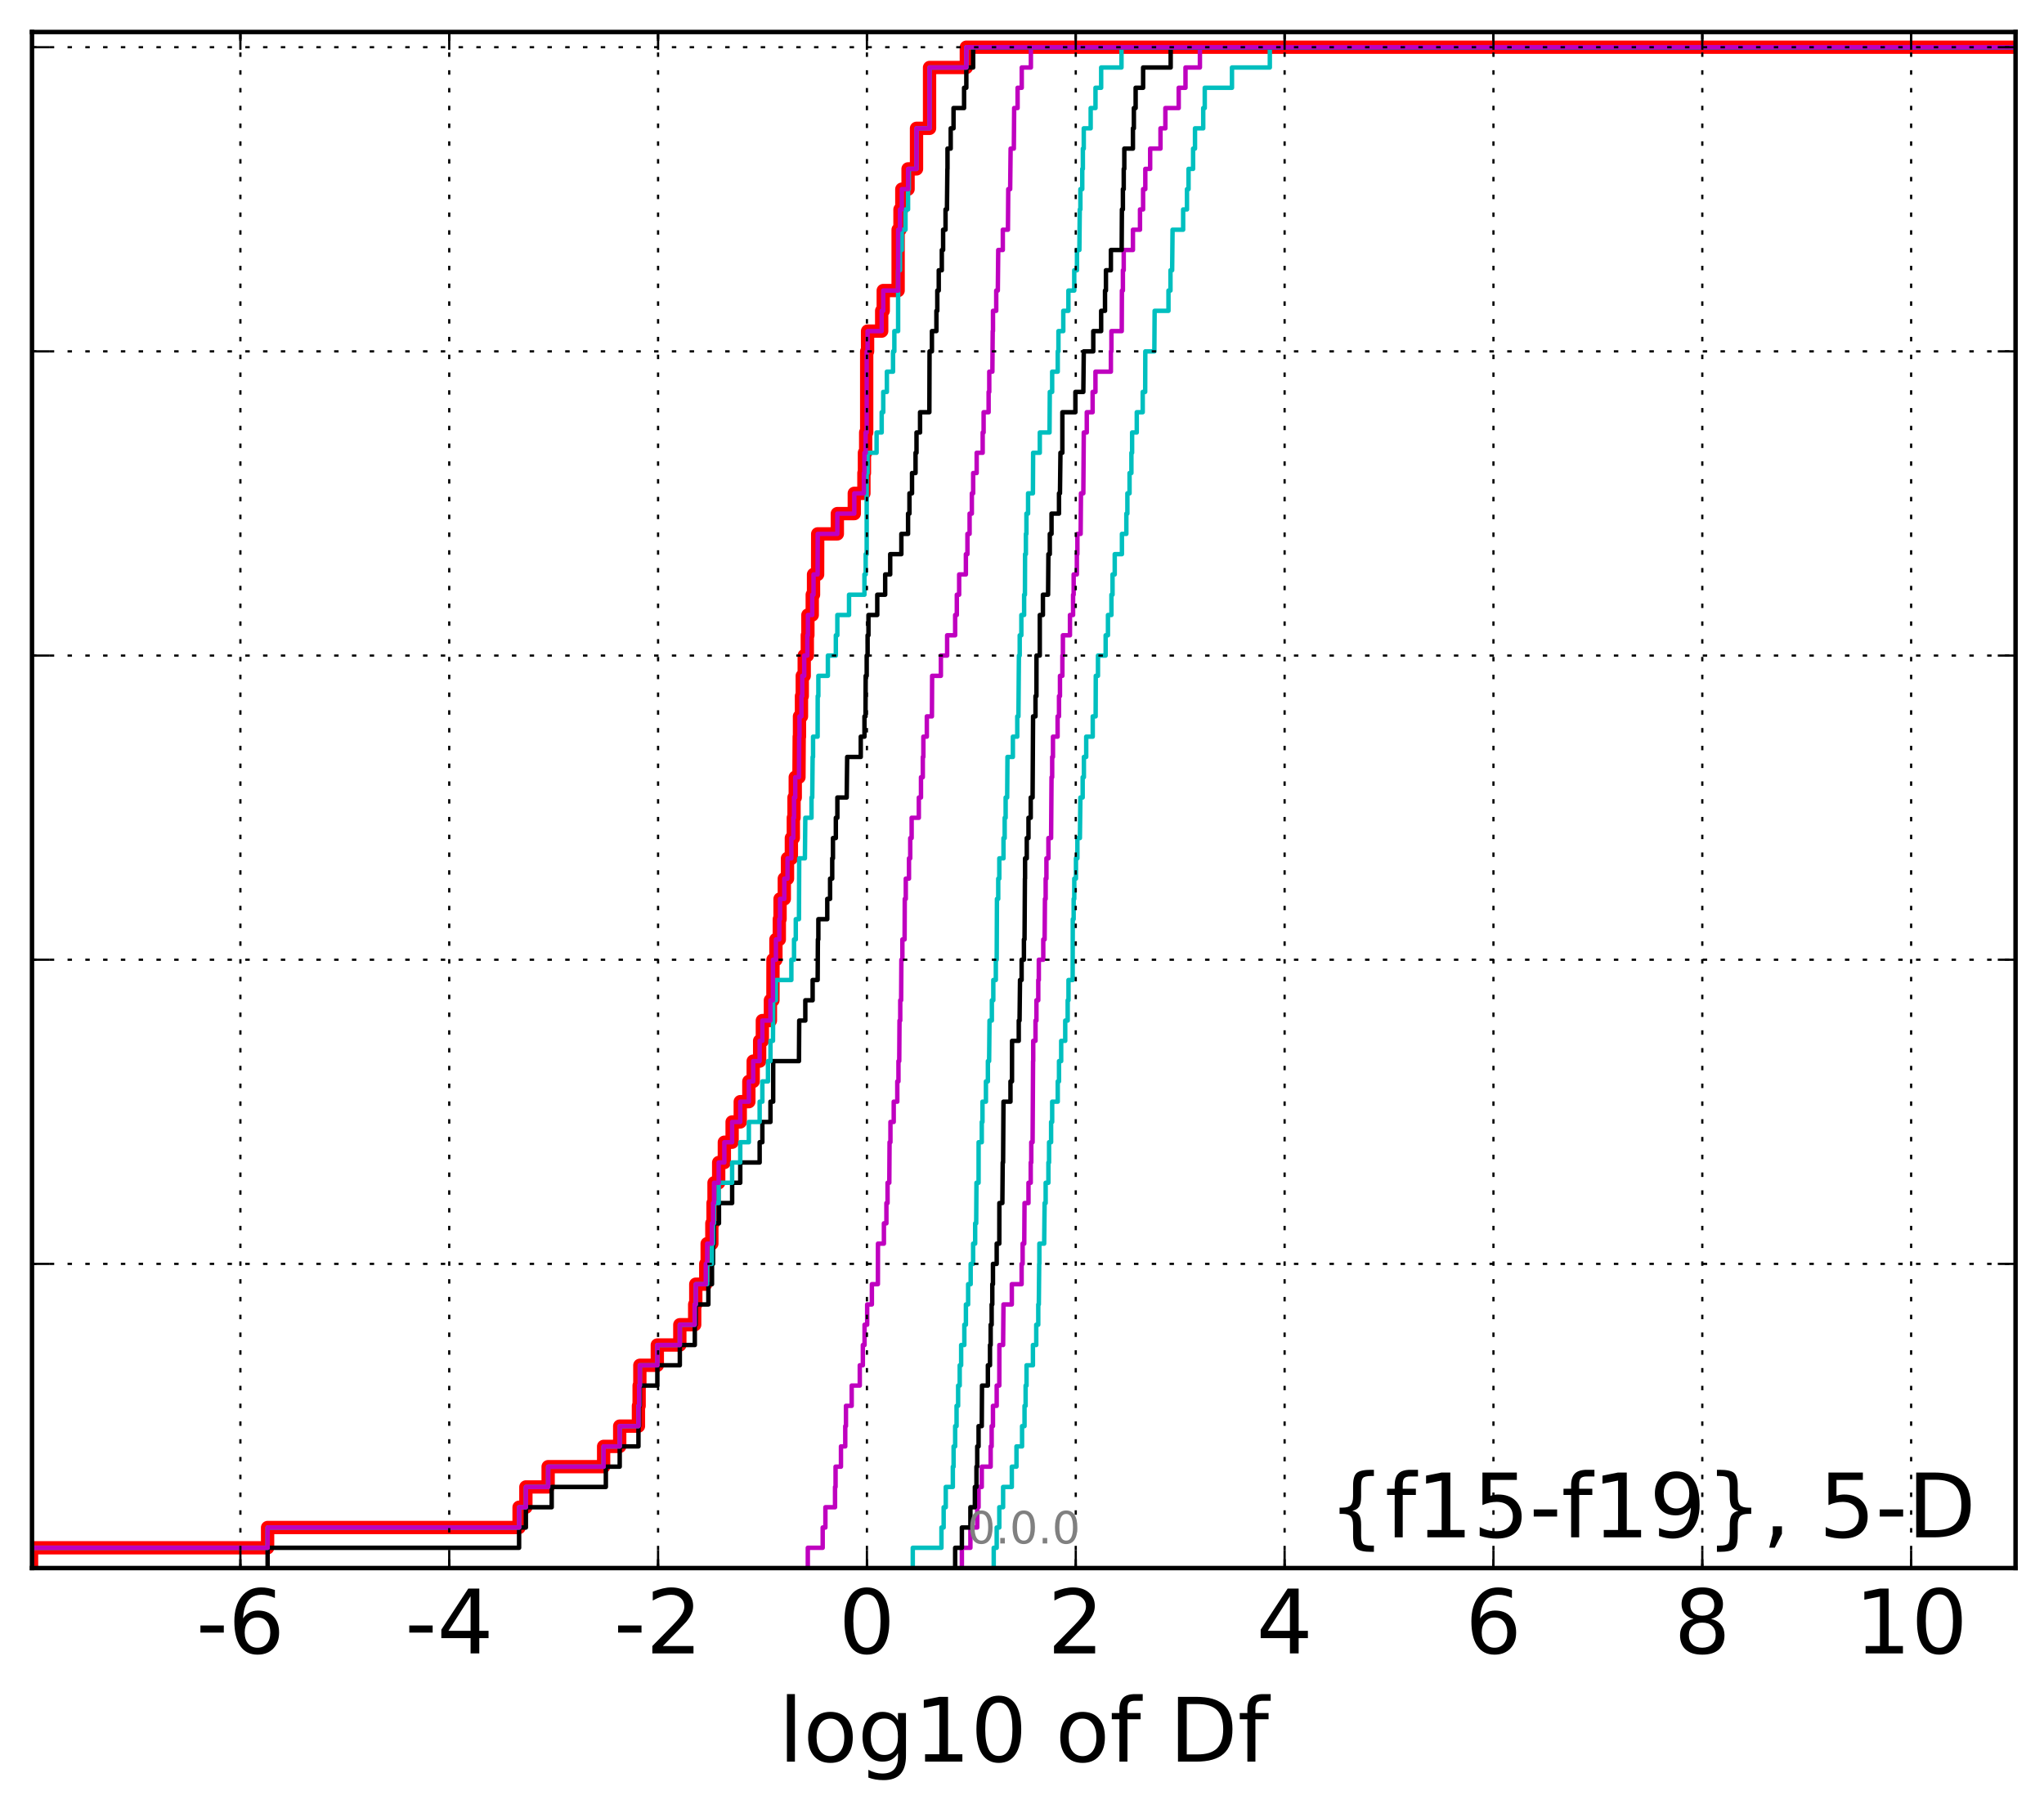 <?xml version="1.0" encoding="utf-8" standalone="no"?>
<!DOCTYPE svg PUBLIC "-//W3C//DTD SVG 1.1//EN"
  "http://www.w3.org/Graphics/SVG/1.1/DTD/svg11.dtd">
<!-- Created with matplotlib (http://matplotlib.org/) -->
<svg height="407pt" version="1.1" viewBox="0 0 460 407" width="460pt" xmlns="http://www.w3.org/2000/svg" xmlns:xlink="http://www.w3.org/1999/xlink">
 <defs>
  <style type="text/css">
*{stroke-linecap:butt;stroke-linejoin:round;stroke-miterlimit:100000;}
  </style>
 </defs>
 <g id="figure_1">
  <g id="patch_1">
   <path d="M 0 407.712 
L 460.8 407.712 
L 460.8 0 
L 0 0 
z
" style="fill:#ffffff;"/>
  </g>
  <g id="axes_1">
   <g id="patch_2">
    <path d="M 7.2 352.8 
L 453.6 352.8 
L 453.6 7.2 
L 7.2 7.2 
z
" style="fill:#ffffff;"/>
   </g>
   <g id="line2d_1">
    <path clip-path="url(#p379710700e)" d="M 7.098 352.8 
L 7.098 348.238 
L 60.223 348.238 
L 60.223 343.675 
L 116.818 343.675 
L 116.818 339.113 
L 118.349 339.113 
L 118.349 334.55 
L 123.358 334.55 
L 123.358 329.988 
L 135.845 329.988 
L 135.845 325.426 
L 139.465 325.426 
L 139.465 320.863 
L 143.682 320.863 
L 143.682 316.301 
L 143.837 316.301 
L 143.837 311.739 
L 143.997 311.739 
L 143.997 307.176 
L 147.929 307.176 
L 147.929 302.614 
L 152.994 302.614 
L 152.994 298.051 
L 156.339 298.051 
L 156.339 293.489 
L 156.584 293.489 
L 156.584 288.927 
L 158.83 288.927 
L 158.83 284.364 
L 159.148 284.364 
L 159.148 279.802 
L 160.202 279.802 
L 160.202 275.24 
L 160.472 275.24 
L 160.472 270.677 
L 160.691 270.677 
L 160.691 266.115 
L 161.739 266.115 
L 161.739 261.552 
L 163.013 261.552 
L 163.013 256.99 
L 164.763 256.99 
L 164.763 252.428 
L 166.594 252.428 
L 166.594 247.865 
L 168.528 247.865 
L 168.528 243.303 
L 169.507 243.303 
L 169.507 238.741 
L 170.958 238.741 
L 170.958 234.178 
L 171.567 234.178 
L 171.567 229.616 
L 173.38 229.616 
L 173.38 225.053 
L 173.947 225.053 
L 173.958 215.929 
L 174.622 215.929 
L 174.622 211.366 
L 175.385 211.366 
L 175.385 206.804 
L 175.551 206.804 
L 175.551 202.242 
L 176.508 202.242 
L 176.508 197.679 
L 177.228 197.679 
L 177.228 193.117 
L 178.096 193.117 
L 178.096 188.554 
L 178.538 188.554 
L 178.538 183.992 
L 178.695 183.992 
L 178.695 179.43 
L 178.971 179.43 
L 178.971 174.867 
L 179.805 174.867 
L 179.86 165.743 
L 179.923 165.743 
L 179.923 161.18 
L 180.37 161.18 
L 180.37 156.618 
L 180.547 156.618 
L 180.547 152.055 
L 180.988 152.055 
L 180.988 147.493 
L 181.687 147.493 
L 181.687 142.931 
L 181.816 142.931 
L 181.816 138.368 
L 182.795 138.368 
L 182.795 133.806 
L 183.084 133.806 
L 183.084 129.244 
L 184.004 129.244 
L 184.025 120.119 
L 188.442 120.119 
L 188.442 115.556 
L 192.257 115.556 
L 192.257 110.994 
L 194.422 110.994 
L 194.422 106.432 
L 194.54 106.432 
L 194.54 101.869 
L 194.82 101.869 
L 194.82 97.307 
L 195.048 97.307 
L 195.048 79.057 
L 195.247 79.057 
L 195.247 74.495 
L 198.423 74.495 
L 198.423 69.933 
L 198.774 69.933 
L 198.774 65.37 
L 202.122 65.37 
L 202.122 51.683 
L 202.541 51.683 
L 202.541 47.121 
L 202.955 47.121 
L 202.955 42.558 
L 204.359 42.558 
L 204.359 37.996 
L 206.26 37.996 
L 206.26 28.871 
L 209.196 28.871 
L 209.196 15.184 
L 217.472 15.184 
L 217.472 10.622 
L 217.472 10.622 
L 453.6 10.622 
L 453.6 10.622 
" style="fill:none;stroke:#ff0000;stroke-linecap:square;stroke-width:3.0;"/>
   </g>
   <g id="line2d_2">
    <path clip-path="url(#p379710700e)" d="M 223.637 352.8 
L 223.637 348.238 
L 224.304 348.238 
L 224.304 343.675 
L 224.892 343.675 
L 224.892 339.113 
L 225.748 339.113 
L 225.748 334.55 
L 227.71 334.55 
L 227.71 329.988 
L 228.756 329.988 
L 228.756 325.426 
L 230.014 325.426 
L 230.014 320.863 
L 230.57 320.863 
L 230.57 316.301 
L 230.813 316.301 
L 230.813 311.739 
L 231.022 311.739 
L 231.022 307.176 
L 232.458 307.176 
L 232.458 302.614 
L 233.206 302.614 
L 233.206 298.051 
L 233.661 298.051 
L 233.661 293.489 
L 233.786 293.489 
L 233.87 284.364 
L 233.907 284.364 
L 233.907 279.802 
L 234.989 279.802 
L 235.091 270.677 
L 235.324 270.677 
L 235.324 266.115 
L 235.941 266.115 
L 235.941 261.552 
L 236.091 261.552 
L 236.091 256.99 
L 236.55 256.99 
L 236.55 252.428 
L 236.791 252.428 
L 236.791 247.865 
L 238.043 247.865 
L 238.043 243.303 
L 238.327 243.303 
L 238.327 238.741 
L 238.818 238.741 
L 238.818 234.178 
L 239.728 234.178 
L 239.728 229.616 
L 240.279 229.616 
L 240.279 225.053 
L 240.462 225.053 
L 240.462 220.491 
L 241.4 220.491 
L 241.43 206.804 
L 241.626 206.804 
L 241.626 202.242 
L 241.767 202.242 
L 241.767 197.679 
L 242.142 197.679 
L 242.142 193.117 
L 242.465 193.117 
L 242.465 188.554 
L 243.032 188.554 
L 243.142 179.43 
L 243.655 179.43 
L 243.655 174.867 
L 243.93 174.867 
L 243.93 170.305 
L 244.45 170.305 
L 244.45 165.743 
L 245.92 165.743 
L 245.92 161.18 
L 246.572 161.18 
L 246.603 152.055 
L 247.098 152.055 
L 247.098 147.493 
L 248.825 147.493 
L 248.825 142.931 
L 249.345 142.931 
L 249.345 138.368 
L 250.125 138.368 
L 250.125 133.806 
L 250.376 133.806 
L 250.376 129.244 
L 250.868 129.244 
L 250.868 124.681 
L 252.486 124.681 
L 252.486 120.119 
L 253.483 120.119 
L 253.483 115.556 
L 253.716 115.556 
L 253.716 110.994 
L 254.204 110.994 
L 254.204 106.432 
L 254.621 106.432 
L 254.621 101.869 
L 254.779 101.869 
L 254.779 97.307 
L 255.828 97.307 
L 255.828 92.745 
L 257.168 92.745 
L 257.168 88.182 
L 257.722 88.182 
L 257.751 79.057 
L 259.784 79.057 
L 259.849 69.933 
L 262.965 69.933 
L 262.965 65.37 
L 263.414 65.37 
L 263.414 60.808 
L 263.789 60.808 
L 263.883 51.683 
L 266.266 51.683 
L 266.266 47.121 
L 267.129 47.121 
L 267.129 42.558 
L 267.481 42.558 
L 267.481 37.996 
L 268.504 37.996 
L 268.504 33.434 
L 268.933 33.434 
L 268.933 28.871 
L 270.783 28.871 
L 270.783 24.309 
L 271.128 24.309 
L 271.128 19.747 
L 277.256 19.747 
L 277.256 15.184 
L 285.773 15.184 
L 285.773 10.622 
L 285.773 10.622 
L 453.6 10.622 
L 453.6 10.622 
" style="fill:none;stroke:#00bfbf;stroke-linecap:square;"/>
   </g>
   <g id="line2d_3">
    <path clip-path="url(#p379710700e)" d="M 216.469 352.8 
L 216.469 348.238 
L 218.387 348.238 
L 218.387 343.675 
L 219.926 343.675 
L 219.926 339.113 
L 220.227 339.113 
L 220.227 334.55 
L 220.948 334.55 
L 220.948 329.988 
L 222.948 329.988 
L 222.948 325.426 
L 223.172 325.426 
L 223.172 320.863 
L 223.465 320.863 
L 223.465 316.301 
L 224.304 316.301 
L 224.304 311.739 
L 224.892 311.739 
L 224.906 302.614 
L 225.748 302.614 
L 225.833 293.489 
L 227.71 293.489 
L 227.71 288.927 
L 229.915 288.927 
L 229.915 284.364 
L 230.142 284.364 
L 230.142 279.802 
L 230.505 279.802 
L 230.57 270.677 
L 231.459 270.677 
L 231.459 266.115 
L 231.965 266.115 
L 231.965 261.552 
L 232.087 261.552 
L 232.087 256.99 
L 232.383 256.99 
L 232.492 238.741 
L 232.527 238.741 
L 232.527 234.178 
L 233.038 234.178 
L 233.038 229.616 
L 233.249 229.616 
L 233.249 225.053 
L 233.661 225.053 
L 233.661 220.491 
L 233.786 220.491 
L 233.786 215.929 
L 234.787 215.929 
L 234.787 211.366 
L 235.091 211.366 
L 235.166 202.242 
L 235.324 202.242 
L 235.324 197.679 
L 235.498 197.679 
L 235.498 193.117 
L 235.941 193.117 
L 235.941 188.554 
L 236.55 188.554 
L 236.646 174.867 
L 236.791 174.867 
L 236.791 170.305 
L 236.97 170.305 
L 236.97 165.743 
L 238.011 165.743 
L 238.011 161.18 
L 238.327 161.18 
L 238.327 156.618 
L 238.545 156.618 
L 238.545 152.055 
L 239.087 152.055 
L 239.087 147.493 
L 239.203 147.493 
L 239.203 142.931 
L 240.794 142.931 
L 240.794 138.368 
L 241.495 138.368 
L 241.495 133.806 
L 241.626 133.806 
L 241.626 129.244 
L 242.346 129.244 
L 242.346 124.681 
L 242.465 124.681 
L 242.465 120.119 
L 243.198 120.119 
L 243.27 110.994 
L 243.803 110.994 
L 243.904 97.307 
L 244.578 97.307 
L 244.578 92.745 
L 245.892 92.745 
L 245.892 88.182 
L 246.531 88.182 
L 246.531 83.62 
L 250.004 83.62 
L 250.004 79.057 
L 250.125 79.057 
L 250.125 74.495 
L 252.449 74.495 
L 252.486 65.37 
L 252.707 65.37 
L 252.707 60.808 
L 252.895 60.808 
L 252.895 56.246 
L 254.965 56.246 
L 254.965 51.683 
L 256.555 51.683 
L 256.555 47.121 
L 257.253 47.121 
L 257.253 42.558 
L 257.751 42.558 
L 257.751 37.996 
L 258.842 37.996 
L 258.842 33.434 
L 261.168 33.434 
L 261.168 28.871 
L 262.266 28.871 
L 262.266 24.309 
L 265.267 24.309 
L 265.267 19.747 
L 266.794 19.747 
L 266.794 15.184 
L 270.039 15.184 
L 270.039 10.622 
L 270.039 10.622 
L 453.6 10.622 
L 453.6 10.622 
" style="fill:none;stroke:#bf00bf;stroke-linecap:square;"/>
   </g>
   <g id="line2d_4">
    <path clip-path="url(#p379710700e)" d="M 214.957 352.8 
L 214.957 348.238 
L 216.469 348.238 
L 216.469 343.675 
L 218.387 343.675 
L 218.387 339.113 
L 219.394 339.113 
L 219.394 334.55 
L 219.753 334.55 
L 219.753 329.988 
L 219.926 329.988 
L 219.926 325.426 
L 220.227 325.426 
L 220.227 320.863 
L 220.948 320.863 
L 220.999 311.739 
L 222.321 311.739 
L 222.321 307.176 
L 222.798 307.176 
L 222.798 302.614 
L 222.948 302.614 
L 222.948 298.051 
L 223.172 298.051 
L 223.172 293.489 
L 223.317 293.489 
L 223.317 288.927 
L 223.465 288.927 
L 223.465 284.364 
L 224.304 284.364 
L 224.304 279.802 
L 224.892 279.802 
L 224.906 270.677 
L 225.581 270.677 
L 225.659 261.552 
L 225.746 261.552 
L 225.833 247.865 
L 227.408 247.865 
L 227.408 243.303 
L 227.749 243.303 
L 227.764 234.178 
L 229.269 234.178 
L 229.269 229.616 
L 229.45 229.616 
L 229.554 220.491 
L 229.915 220.491 
L 229.915 215.929 
L 230.433 215.929 
L 230.433 211.366 
L 230.57 211.366 
L 230.658 197.679 
L 230.691 197.679 
L 230.691 193.117 
L 231.076 193.117 
L 231.076 188.554 
L 231.459 188.554 
L 231.459 183.992 
L 231.965 183.992 
L 231.965 179.43 
L 232.383 179.43 
L 232.492 161.18 
L 233.038 161.18 
L 233.038 156.618 
L 233.249 156.618 
L 233.263 147.493 
L 234.002 147.493 
L 234.005 138.368 
L 234.707 138.368 
L 234.707 133.806 
L 235.87 133.806 
L 235.941 124.681 
L 236.257 124.681 
L 236.257 120.119 
L 236.646 120.119 
L 236.646 115.556 
L 238.327 115.556 
L 238.327 110.994 
L 238.545 110.994 
L 238.655 101.869 
L 239.082 101.869 
L 239.087 92.745 
L 242.017 92.745 
L 242.017 88.182 
L 243.803 88.182 
L 243.901 79.057 
L 246.041 79.057 
L 246.041 74.495 
L 247.814 74.495 
L 247.814 69.933 
L 248.682 69.933 
L 248.682 65.37 
L 248.891 65.37 
L 248.891 60.808 
L 250.004 60.808 
L 250.004 56.246 
L 252.431 56.246 
L 252.486 47.121 
L 252.707 47.121 
L 252.707 42.558 
L 252.895 42.558 
L 252.895 37.996 
L 253.024 37.996 
L 253.024 33.434 
L 254.965 33.434 
L 254.965 28.871 
L 255.177 28.871 
L 255.177 24.309 
L 255.573 24.309 
L 255.573 19.747 
L 257.257 19.747 
L 257.257 15.184 
L 263.459 15.184 
L 263.459 10.622 
L 263.459 10.622 
L 453.6 10.622 
L 453.6 10.622 
" style="fill:none;stroke:#000000;stroke-linecap:square;"/>
   </g>
   <g id="line2d_5">
    <path clip-path="url(#p379710700e)" d="M 205.419 352.8 
L 205.419 348.238 
L 211.872 348.238 
L 211.872 343.675 
L 212.367 343.675 
L 212.367 339.113 
L 212.843 339.113 
L 212.843 334.55 
L 214.434 334.55 
L 214.434 329.988 
L 214.605 329.988 
L 214.605 325.426 
L 214.957 325.426 
L 214.957 320.863 
L 215.275 320.863 
L 215.275 316.301 
L 215.625 316.301 
L 215.625 311.739 
L 215.982 311.739 
L 215.982 307.176 
L 216.304 307.176 
L 216.304 302.614 
L 217.022 302.614 
L 217.022 298.051 
L 217.377 298.051 
L 217.377 293.489 
L 217.877 293.489 
L 217.877 288.927 
L 218.448 288.927 
L 218.448 284.364 
L 218.999 284.364 
L 218.999 279.802 
L 219.459 279.802 
L 219.459 275.24 
L 219.692 275.24 
L 219.753 266.115 
L 220.227 266.115 
L 220.234 256.99 
L 220.948 256.99 
L 220.948 252.428 
L 221.108 252.428 
L 221.108 247.865 
L 221.882 247.865 
L 221.882 243.303 
L 222.324 243.303 
L 222.324 238.741 
L 222.599 238.741 
L 222.689 229.616 
L 223.218 229.616 
L 223.218 225.053 
L 223.543 225.053 
L 223.543 220.491 
L 224.11 220.491 
L 224.11 215.929 
L 224.306 215.929 
L 224.363 202.242 
L 224.651 202.242 
L 224.651 197.679 
L 224.892 197.679 
L 224.892 193.117 
L 225.833 193.117 
L 225.833 188.554 
L 226.103 188.554 
L 226.103 183.992 
L 226.317 183.992 
L 226.317 179.43 
L 226.663 179.43 
L 226.728 170.305 
L 227.947 170.305 
L 227.947 165.743 
L 228.935 165.743 
L 228.935 161.18 
L 229.198 161.18 
L 229.306 147.493 
L 229.486 147.493 
L 229.486 142.931 
L 229.852 142.931 
L 229.852 138.368 
L 230.477 138.368 
L 230.477 133.806 
L 230.658 133.806 
L 230.691 124.681 
L 230.876 124.681 
L 230.876 120.119 
L 230.997 120.119 
L 230.997 115.556 
L 231.368 115.556 
L 231.368 110.994 
L 232.458 110.994 
L 232.505 101.869 
L 234.005 101.869 
L 234.005 97.307 
L 236.195 97.307 
L 236.257 88.182 
L 236.788 88.182 
L 236.788 83.62 
L 238.043 83.62 
L 238.043 79.057 
L 238.2 79.057 
L 238.2 74.495 
L 239.291 74.495 
L 239.291 69.933 
L 240.443 69.933 
L 240.443 65.37 
L 241.758 65.37 
L 241.758 60.808 
L 242.371 60.808 
L 242.371 56.246 
L 242.915 56.246 
L 243 47.121 
L 243.142 47.121 
L 243.142 42.558 
L 243.563 42.558 
L 243.563 37.996 
L 243.697 37.996 
L 243.697 33.434 
L 243.901 33.434 
L 243.901 28.871 
L 245.453 28.871 
L 245.453 24.309 
L 246.54 24.309 
L 246.54 19.747 
L 247.815 19.747 
L 247.815 15.184 
L 252.389 15.184 
L 252.389 10.622 
L 252.389 10.622 
L 453.6 10.622 
L 453.6 10.622 
" style="fill:none;stroke:#00bfbf;stroke-linecap:square;"/>
   </g>
   <g id="line2d_6">
    <path clip-path="url(#p379710700e)" d="M 181.796 352.8 
L 181.796 348.238 
L 185.144 348.238 
L 185.144 343.675 
L 185.756 343.675 
L 185.756 339.113 
L 187.924 339.113 
L 187.924 334.55 
L 188.042 334.55 
L 188.042 329.988 
L 189.258 329.988 
L 189.258 325.426 
L 190.224 325.426 
L 190.224 320.863 
L 190.382 320.863 
L 190.382 316.301 
L 191.673 316.301 
L 191.673 311.739 
L 193.492 311.739 
L 193.492 307.176 
L 194.184 307.176 
L 194.184 302.614 
L 194.568 302.614 
L 194.568 298.051 
L 195.156 298.051 
L 195.156 293.489 
L 196.216 293.489 
L 196.216 288.927 
L 197.57 288.927 
L 197.588 279.802 
L 198.922 279.802 
L 198.922 275.24 
L 199.485 275.24 
L 199.485 270.677 
L 199.743 270.677 
L 199.743 266.115 
L 200.136 266.115 
L 200.195 256.99 
L 200.393 256.99 
L 200.393 252.428 
L 201.131 252.428 
L 201.131 247.865 
L 201.934 247.865 
L 201.934 243.303 
L 202.197 243.303 
L 202.197 238.741 
L 202.373 238.741 
L 202.434 229.616 
L 202.6 229.616 
L 202.6 225.053 
L 202.8 225.053 
L 202.852 215.929 
L 203.081 215.929 
L 203.081 211.366 
L 203.579 211.366 
L 203.616 202.242 
L 203.846 202.242 
L 203.846 197.679 
L 204.567 197.679 
L 204.567 193.117 
L 204.848 193.117 
L 204.848 188.554 
L 205.164 188.554 
L 205.164 183.992 
L 206.781 183.992 
L 206.781 179.43 
L 207.266 179.43 
L 207.266 174.867 
L 207.678 174.867 
L 207.678 170.305 
L 207.802 170.305 
L 207.802 165.743 
L 208.581 165.743 
L 208.581 161.18 
L 209.73 161.18 
L 209.774 152.055 
L 211.744 152.055 
L 211.744 147.493 
L 213.153 147.493 
L 213.153 142.931 
L 214.957 142.931 
L 214.957 138.368 
L 215.33 138.368 
L 215.33 133.806 
L 215.856 133.806 
L 215.856 129.244 
L 217.371 129.244 
L 217.371 124.681 
L 217.718 124.681 
L 217.718 120.119 
L 218.207 120.119 
L 218.207 115.556 
L 218.713 115.556 
L 218.713 110.994 
L 219.01 110.994 
L 219.01 106.432 
L 219.799 106.432 
L 219.799 101.869 
L 221.151 101.869 
L 221.151 97.307 
L 221.361 97.307 
L 221.361 92.745 
L 222.487 92.745 
L 222.487 88.182 
L 222.632 88.182 
L 222.632 83.62 
L 223.334 83.62 
L 223.408 74.495 
L 223.47 74.495 
L 223.47 69.933 
L 224.2 69.933 
L 224.2 65.37 
L 224.558 65.37 
L 224.651 56.246 
L 225.682 56.246 
L 225.682 51.683 
L 226.836 51.683 
L 226.907 42.558 
L 227.337 42.558 
L 227.438 33.434 
L 228.163 33.434 
L 228.238 24.309 
L 229.007 24.309 
L 229.007 19.747 
L 229.945 19.747 
L 229.945 15.184 
L 232.002 15.184 
L 232.002 10.622 
L 232.002 10.622 
L 453.6 10.622 
L 453.6 10.622 
" style="fill:none;stroke:#bf00bf;stroke-linecap:square;"/>
   </g>
   <g id="line2d_7">
    <path clip-path="url(#p379710700e)" d="M 60.228 352.8 
L 60.228 348.238 
L 116.821 348.238 
L 116.821 343.675 
L 118.349 343.675 
L 118.349 339.113 
L 124.158 339.113 
L 124.158 334.55 
L 136.345 334.55 
L 136.345 329.988 
L 139.465 329.988 
L 139.465 325.426 
L 143.683 325.426 
L 143.683 320.863 
L 143.837 320.863 
L 143.837 316.301 
L 143.997 316.301 
L 143.997 311.739 
L 147.936 311.739 
L 147.936 307.176 
L 152.994 307.176 
L 152.994 302.614 
L 156.366 302.614 
L 156.366 298.051 
L 156.585 298.051 
L 156.585 293.489 
L 159.419 293.489 
L 159.419 288.927 
L 160.234 288.927 
L 160.234 284.364 
L 160.472 284.364 
L 160.472 279.802 
L 160.691 279.802 
L 160.691 275.24 
L 161.804 275.24 
L 161.804 270.677 
L 164.768 270.677 
L 164.768 266.115 
L 166.597 266.115 
L 166.597 261.552 
L 170.959 261.552 
L 170.959 256.99 
L 171.567 256.99 
L 171.567 252.428 
L 173.393 252.428 
L 173.393 247.865 
L 174 247.865 
L 174.009 238.741 
L 179.805 238.741 
L 179.864 229.616 
L 181.235 229.616 
L 181.235 225.053 
L 182.882 225.053 
L 182.882 220.491 
L 184.012 220.491 
L 184.066 211.366 
L 184.172 211.366 
L 184.172 206.804 
L 186.174 206.804 
L 186.174 202.242 
L 186.81 202.242 
L 186.81 197.679 
L 187.291 197.679 
L 187.291 193.117 
L 187.457 193.117 
L 187.457 188.554 
L 188.105 188.554 
L 188.105 183.992 
L 188.448 183.992 
L 188.448 179.43 
L 190.549 179.43 
L 190.656 170.305 
L 193.713 170.305 
L 193.713 165.743 
L 194.547 165.743 
L 194.547 161.18 
L 194.783 161.18 
L 194.82 152.055 
L 195.048 152.055 
L 195.048 147.493 
L 195.252 147.493 
L 195.252 142.931 
L 195.447 142.931 
L 195.447 138.368 
L 197.426 138.368 
L 197.426 133.806 
L 199.208 133.806 
L 199.208 129.244 
L 200.34 129.244 
L 200.34 124.681 
L 202.849 124.681 
L 202.849 120.119 
L 204.359 120.119 
L 204.359 115.556 
L 204.671 115.556 
L 204.671 110.994 
L 205.251 110.994 
L 205.251 106.432 
L 206.042 106.432 
L 206.042 101.869 
L 206.26 101.869 
L 206.26 97.307 
L 207.058 97.307 
L 207.058 92.745 
L 209.151 92.745 
L 209.196 79.057 
L 209.73 79.057 
L 209.73 74.495 
L 210.738 74.495 
L 210.738 69.933 
L 210.939 69.933 
L 210.939 65.37 
L 211.265 65.37 
L 211.265 60.808 
L 211.955 60.808 
L 211.955 56.246 
L 212.247 56.246 
L 212.247 51.683 
L 212.79 51.683 
L 212.79 47.121 
L 213.108 47.121 
L 213.208 37.996 
L 213.233 37.996 
L 213.233 33.434 
L 213.955 33.434 
L 213.955 28.871 
L 214.59 28.871 
L 214.59 24.309 
L 216.965 24.309 
L 216.965 19.747 
L 217.472 19.747 
L 217.472 15.184 
L 219.009 15.184 
L 219.009 10.622 
L 219.009 10.622 
L 453.6 10.622 
L 453.6 10.622 
" style="fill:none;stroke:#000000;stroke-linecap:square;"/>
   </g>
   <g id="line2d_8">
    <path clip-path="url(#p379710700e)" d="M 7.098 352.8 
L 7.098 348.238 
L 60.223 348.238 
L 60.223 343.675 
L 116.818 343.675 
L 116.818 339.113 
L 118.349 339.113 
L 118.349 334.55 
L 123.358 334.55 
L 123.358 329.988 
L 135.845 329.988 
L 135.845 325.426 
L 139.465 325.426 
L 139.465 320.863 
L 143.682 320.863 
L 143.682 316.301 
L 143.837 316.301 
L 143.837 311.739 
L 143.997 311.739 
L 143.997 307.176 
L 147.929 307.176 
L 147.929 302.614 
L 152.994 302.614 
L 152.994 298.051 
L 156.339 298.051 
L 156.339 293.489 
L 156.584 293.489 
L 156.584 288.927 
L 159.148 288.927 
L 159.148 284.364 
L 160.202 284.364 
L 160.202 279.802 
L 160.472 279.802 
L 160.472 275.24 
L 160.691 275.24 
L 160.691 270.677 
L 161.739 270.677 
L 161.739 266.115 
L 164.763 266.115 
L 164.763 261.552 
L 166.594 261.552 
L 166.594 256.99 
L 168.528 256.99 
L 168.528 252.428 
L 170.958 252.428 
L 170.958 247.865 
L 171.567 247.865 
L 171.567 243.303 
L 172.831 243.303 
L 172.831 238.741 
L 173.393 238.741 
L 173.393 234.178 
L 173.958 234.178 
L 174.009 225.053 
L 174.622 225.053 
L 174.622 220.491 
L 178.096 220.491 
L 178.096 215.929 
L 178.695 215.929 
L 178.695 211.366 
L 179.09 211.366 
L 179.09 206.804 
L 179.805 206.804 
L 179.86 193.117 
L 181.142 193.117 
L 181.235 183.992 
L 182.63 183.992 
L 182.63 179.43 
L 182.795 179.43 
L 182.882 170.305 
L 182.976 170.305 
L 182.976 165.743 
L 184.004 165.743 
L 184.025 156.618 
L 184.172 156.618 
L 184.172 152.055 
L 186.314 152.055 
L 186.314 147.493 
L 188.105 147.493 
L 188.105 142.931 
L 188.442 142.931 
L 188.442 138.368 
L 191.074 138.368 
L 191.074 133.806 
L 194.54 133.806 
L 194.54 129.244 
L 194.82 129.244 
L 194.82 124.681 
L 195.048 124.681 
L 195.048 106.432 
L 195.247 106.432 
L 195.247 101.869 
L 197.274 101.869 
L 197.274 97.307 
L 198.423 97.307 
L 198.423 92.745 
L 198.774 92.745 
L 198.774 88.182 
L 199.589 88.182 
L 199.589 83.62 
L 200.976 83.62 
L 200.976 79.057 
L 201.272 79.057 
L 201.272 74.495 
L 202.122 74.495 
L 202.122 60.808 
L 202.541 60.808 
L 202.541 56.246 
L 202.955 56.246 
L 202.955 51.683 
L 203.784 51.683 
L 203.784 47.121 
L 204.359 47.121 
L 204.359 42.558 
L 204.533 42.558 
L 204.533 37.996 
L 206.26 37.996 
L 206.26 28.871 
L 209.196 28.871 
L 209.196 15.184 
L 217.472 15.184 
L 217.472 10.622 
L 217.472 10.622 
L 453.6 10.622 
L 453.6 10.622 
" style="fill:none;stroke:#00bfbf;stroke-linecap:square;"/>
   </g>
   <g id="line2d_9">
    <path clip-path="url(#p379710700e)" d="M 7.098 352.8 
L 7.098 348.238 
L 60.223 348.238 
L 60.223 343.675 
L 116.818 343.675 
L 116.818 339.113 
L 118.349 339.113 
L 118.349 334.55 
L 123.358 334.55 
L 123.358 329.988 
L 135.845 329.988 
L 135.845 325.426 
L 139.465 325.426 
L 139.465 320.863 
L 143.682 320.863 
L 143.682 316.301 
L 143.837 316.301 
L 143.837 311.739 
L 143.997 311.739 
L 143.997 307.176 
L 147.929 307.176 
L 147.929 302.614 
L 152.994 302.614 
L 152.994 298.051 
L 156.339 298.051 
L 156.339 293.489 
L 156.584 293.489 
L 156.584 288.927 
L 158.83 288.927 
L 158.83 284.364 
L 159.148 284.364 
L 159.148 279.802 
L 160.202 279.802 
L 160.202 275.24 
L 160.472 275.24 
L 160.472 270.677 
L 160.691 270.677 
L 160.691 266.115 
L 161.739 266.115 
L 161.739 261.552 
L 163.013 261.552 
L 163.013 256.99 
L 164.763 256.99 
L 164.763 252.428 
L 166.594 252.428 
L 166.594 247.865 
L 168.528 247.865 
L 168.528 243.303 
L 169.507 243.303 
L 169.507 238.741 
L 170.958 238.741 
L 170.958 234.178 
L 171.567 234.178 
L 171.567 229.616 
L 173.38 229.616 
L 173.38 225.053 
L 173.947 225.053 
L 173.958 215.929 
L 174.622 215.929 
L 174.622 211.366 
L 175.385 211.366 
L 175.385 206.804 
L 175.551 206.804 
L 175.551 202.242 
L 176.508 202.242 
L 176.508 197.679 
L 177.228 197.679 
L 177.228 193.117 
L 178.096 193.117 
L 178.096 188.554 
L 178.538 188.554 
L 178.538 183.992 
L 178.695 183.992 
L 178.695 179.43 
L 178.971 179.43 
L 178.971 174.867 
L 179.805 174.867 
L 179.86 165.743 
L 179.923 165.743 
L 179.923 161.18 
L 180.37 161.18 
L 180.37 156.618 
L 180.547 156.618 
L 180.547 152.055 
L 180.988 152.055 
L 180.988 147.493 
L 181.687 147.493 
L 181.687 142.931 
L 181.816 142.931 
L 181.816 138.368 
L 182.795 138.368 
L 182.795 133.806 
L 183.084 133.806 
L 183.084 129.244 
L 184.004 129.244 
L 184.025 120.119 
L 188.442 120.119 
L 188.442 115.556 
L 192.257 115.556 
L 192.257 110.994 
L 194.422 110.994 
L 194.422 106.432 
L 194.54 106.432 
L 194.54 101.869 
L 194.82 101.869 
L 194.82 97.307 
L 195.048 97.307 
L 195.048 79.057 
L 195.247 79.057 
L 195.247 74.495 
L 198.423 74.495 
L 198.423 69.933 
L 198.774 69.933 
L 198.774 65.37 
L 202.122 65.37 
L 202.122 51.683 
L 202.541 51.683 
L 202.541 47.121 
L 202.955 47.121 
L 202.955 42.558 
L 204.359 42.558 
L 204.359 37.996 
L 206.26 37.996 
L 206.26 28.871 
L 209.196 28.871 
L 209.196 15.184 
L 217.472 15.184 
L 217.472 10.622 
L 217.472 10.622 
L 453.6 10.622 
L 453.6 10.622 
" style="fill:none;stroke:#bf00bf;stroke-linecap:square;"/>
   </g>
   <g id="patch_3">
    <path d="M 7.2 7.2 
L 453.6 7.2 
" style="fill:none;stroke:#000000;stroke-linecap:square;stroke-linejoin:miter;"/>
   </g>
   <g id="patch_4">
    <path d="M 453.6 352.8 
L 453.6 7.2 
" style="fill:none;stroke:#000000;stroke-linecap:square;stroke-linejoin:miter;"/>
   </g>
   <g id="patch_5">
    <path d="M 7.2 352.8 
L 453.6 352.8 
" style="fill:none;stroke:#000000;stroke-linecap:square;stroke-linejoin:miter;"/>
   </g>
   <g id="patch_6">
    <path d="M 7.2 352.8 
L 7.2 7.2 
" style="fill:none;stroke:#000000;stroke-linecap:square;stroke-linejoin:miter;"/>
   </g>
   <g id="matplotlib.axis_1">
    <g id="xtick_1"/>
    <g id="xtick_2">
     <g id="line2d_10">
      <path clip-path="url(#p379710700e)" d="M 54.099 352.8 
L 54.099 7.2 
" style="fill:none;stroke:#000000;stroke-dasharray:1,3;stroke-dashoffset:0.0;stroke-width:0.5;"/>
     </g>
     <g id="line2d_11">
      <defs>
       <path d="M 0 0 
L 0 -4 
" id="mb20edfb85a" style="stroke:#000000;stroke-width:0.5;"/>
      </defs>
      <g>
       <use style="stroke:#000000;stroke-width:0.5;" x="54.099" xlink:href="#mb20edfb85a" y="352.8"/>
      </g>
     </g>
     <g id="line2d_12">
      <defs>
       <path d="M 0 0 
L 0 4 
" id="m26a61fe35f" style="stroke:#000000;stroke-width:0.5;"/>
      </defs>
      <g>
       <use style="stroke:#000000;stroke-width:0.5;" x="54.099" xlink:href="#m26a61fe35f" y="7.2"/>
      </g>
     </g>
     <g id="text_1">
      <!-- -6 -->
      <defs>
       <path d="M 33.016 40.375 
Q 26.375 40.375 22.484 35.828 
Q 18.609 31.297 18.609 23.391 
Q 18.609 15.531 22.484 10.953 
Q 26.375 6.391 33.016 6.391 
Q 39.656 6.391 43.531 10.953 
Q 47.406 15.531 47.406 23.391 
Q 47.406 31.297 43.531 35.828 
Q 39.656 40.375 33.016 40.375 
M 52.594 71.297 
L 52.594 62.312 
Q 48.875 64.062 45.094 64.984 
Q 41.312 65.922 37.594 65.922 
Q 27.828 65.922 22.672 59.328 
Q 17.531 52.734 16.797 39.406 
Q 19.672 43.656 24.016 45.922 
Q 28.375 48.188 33.594 48.188 
Q 44.578 48.188 50.953 41.516 
Q 57.328 34.859 57.328 23.391 
Q 57.328 12.156 50.688 5.359 
Q 44.047 -1.422 33.016 -1.422 
Q 20.359 -1.422 13.672 8.266 
Q 6.984 17.969 6.984 36.375 
Q 6.984 53.656 15.188 63.938 
Q 23.391 74.219 37.203 74.219 
Q 40.922 74.219 44.703 73.484 
Q 48.484 72.75 52.594 71.297 
" id="BitstreamVeraSans-Roman-36"/>
       <path d="M 4.891 31.391 
L 31.203 31.391 
L 31.203 23.391 
L 4.891 23.391 
z
" id="BitstreamVeraSans-Roman-2d"/>
      </defs>
      <g transform="translate(44.128 371.997)scale(0.2 -0.2)">
       <use xlink:href="#BitstreamVeraSans-Roman-2d"/>
       <use x="36.084" xlink:href="#BitstreamVeraSans-Roman-36"/>
      </g>
     </g>
    </g>
    <g id="xtick_3">
     <g id="line2d_13">
      <path clip-path="url(#p379710700e)" d="M 101.099 352.8 
L 101.099 7.2 
" style="fill:none;stroke:#000000;stroke-dasharray:1,3;stroke-dashoffset:0.0;stroke-width:0.5;"/>
     </g>
     <g id="line2d_14">
      <g>
       <use style="stroke:#000000;stroke-width:0.5;" x="101.099" xlink:href="#mb20edfb85a" y="352.8"/>
      </g>
     </g>
     <g id="line2d_15">
      <g>
       <use style="stroke:#000000;stroke-width:0.5;" x="101.099" xlink:href="#m26a61fe35f" y="7.2"/>
      </g>
     </g>
     <g id="text_2">
      <!-- -4 -->
      <defs>
       <path d="M 37.797 64.312 
L 12.891 25.391 
L 37.797 25.391 
z
M 35.203 72.906 
L 47.609 72.906 
L 47.609 25.391 
L 58.016 25.391 
L 58.016 17.188 
L 47.609 17.188 
L 47.609 0 
L 37.797 0 
L 37.797 17.188 
L 4.891 17.188 
L 4.891 26.703 
z
" id="BitstreamVeraSans-Roman-34"/>
      </defs>
      <g transform="translate(91.128 371.997)scale(0.2 -0.2)">
       <use xlink:href="#BitstreamVeraSans-Roman-2d"/>
       <use x="36.084" xlink:href="#BitstreamVeraSans-Roman-34"/>
      </g>
     </g>
    </g>
    <g id="xtick_4">
     <g id="line2d_16">
      <path clip-path="url(#p379710700e)" d="M 148.099 352.8 
L 148.099 7.2 
" style="fill:none;stroke:#000000;stroke-dasharray:1,3;stroke-dashoffset:0.0;stroke-width:0.5;"/>
     </g>
     <g id="line2d_17">
      <g>
       <use style="stroke:#000000;stroke-width:0.5;" x="148.099" xlink:href="#mb20edfb85a" y="352.8"/>
      </g>
     </g>
     <g id="line2d_18">
      <g>
       <use style="stroke:#000000;stroke-width:0.5;" x="148.099" xlink:href="#m26a61fe35f" y="7.2"/>
      </g>
     </g>
     <g id="text_3">
      <!-- -2 -->
      <defs>
       <path d="M 19.188 8.297 
L 53.609 8.297 
L 53.609 0 
L 7.328 0 
L 7.328 8.297 
Q 12.938 14.109 22.625 23.891 
Q 32.328 33.688 34.812 36.531 
Q 39.547 41.844 41.422 45.531 
Q 43.312 49.219 43.312 52.781 
Q 43.312 58.594 39.234 62.25 
Q 35.156 65.922 28.609 65.922 
Q 23.969 65.922 18.812 64.312 
Q 13.672 62.703 7.812 59.422 
L 7.812 69.391 
Q 13.766 71.781 18.938 73 
Q 24.125 74.219 28.422 74.219 
Q 39.75 74.219 46.484 68.547 
Q 53.219 62.891 53.219 53.422 
Q 53.219 48.922 51.531 44.891 
Q 49.859 40.875 45.406 35.406 
Q 44.188 33.984 37.641 27.219 
Q 31.109 20.453 19.188 8.297 
" id="BitstreamVeraSans-Roman-32"/>
      </defs>
      <g transform="translate(138.129 371.997)scale(0.2 -0.2)">
       <use xlink:href="#BitstreamVeraSans-Roman-2d"/>
       <use x="36.084" xlink:href="#BitstreamVeraSans-Roman-32"/>
      </g>
     </g>
    </g>
    <g id="xtick_5">
     <g id="line2d_19">
      <path clip-path="url(#p379710700e)" d="M 195.099 352.8 
L 195.099 7.2 
" style="fill:none;stroke:#000000;stroke-dasharray:1,3;stroke-dashoffset:0.0;stroke-width:0.5;"/>
     </g>
     <g id="line2d_20">
      <g>
       <use style="stroke:#000000;stroke-width:0.5;" x="195.099" xlink:href="#mb20edfb85a" y="352.8"/>
      </g>
     </g>
     <g id="line2d_21">
      <g>
       <use style="stroke:#000000;stroke-width:0.5;" x="195.099" xlink:href="#m26a61fe35f" y="7.2"/>
      </g>
     </g>
     <g id="text_4">
      <!-- 0 -->
      <defs>
       <path d="M 31.781 66.406 
Q 24.172 66.406 20.328 58.906 
Q 16.5 51.422 16.5 36.375 
Q 16.5 21.391 20.328 13.891 
Q 24.172 6.391 31.781 6.391 
Q 39.453 6.391 43.281 13.891 
Q 47.125 21.391 47.125 36.375 
Q 47.125 51.422 43.281 58.906 
Q 39.453 66.406 31.781 66.406 
M 31.781 74.219 
Q 44.047 74.219 50.516 64.516 
Q 56.984 54.828 56.984 36.375 
Q 56.984 17.969 50.516 8.266 
Q 44.047 -1.422 31.781 -1.422 
Q 19.531 -1.422 13.062 8.266 
Q 6.594 17.969 6.594 36.375 
Q 6.594 54.828 13.062 64.516 
Q 19.531 74.219 31.781 74.219 
" id="BitstreamVeraSans-Roman-30"/>
      </defs>
      <g transform="translate(188.737 371.997)scale(0.2 -0.2)">
       <use xlink:href="#BitstreamVeraSans-Roman-30"/>
      </g>
     </g>
    </g>
    <g id="xtick_6">
     <g id="line2d_22">
      <path clip-path="url(#p379710700e)" d="M 242.099 352.8 
L 242.099 7.2 
" style="fill:none;stroke:#000000;stroke-dasharray:1,3;stroke-dashoffset:0.0;stroke-width:0.5;"/>
     </g>
     <g id="line2d_23">
      <g>
       <use style="stroke:#000000;stroke-width:0.5;" x="242.099" xlink:href="#mb20edfb85a" y="352.8"/>
      </g>
     </g>
     <g id="line2d_24">
      <g>
       <use style="stroke:#000000;stroke-width:0.5;" x="242.099" xlink:href="#m26a61fe35f" y="7.2"/>
      </g>
     </g>
     <g id="text_5">
      <!-- 2 -->
      <g transform="translate(235.737 371.997)scale(0.2 -0.2)">
       <use xlink:href="#BitstreamVeraSans-Roman-32"/>
      </g>
     </g>
    </g>
    <g id="xtick_7">
     <g id="line2d_25">
      <path clip-path="url(#p379710700e)" d="M 289.099 352.8 
L 289.099 7.2 
" style="fill:none;stroke:#000000;stroke-dasharray:1,3;stroke-dashoffset:0.0;stroke-width:0.5;"/>
     </g>
     <g id="line2d_26">
      <g>
       <use style="stroke:#000000;stroke-width:0.5;" x="289.099" xlink:href="#mb20edfb85a" y="352.8"/>
      </g>
     </g>
     <g id="line2d_27">
      <g>
       <use style="stroke:#000000;stroke-width:0.5;" x="289.099" xlink:href="#m26a61fe35f" y="7.2"/>
      </g>
     </g>
     <g id="text_6">
      <!-- 4 -->
      <g transform="translate(282.737 371.997)scale(0.2 -0.2)">
       <use xlink:href="#BitstreamVeraSans-Roman-34"/>
      </g>
     </g>
    </g>
    <g id="xtick_8">
     <g id="line2d_28">
      <path clip-path="url(#p379710700e)" d="M 336.1 352.8 
L 336.1 7.2 
" style="fill:none;stroke:#000000;stroke-dasharray:1,3;stroke-dashoffset:0.0;stroke-width:0.5;"/>
     </g>
     <g id="line2d_29">
      <g>
       <use style="stroke:#000000;stroke-width:0.5;" x="336.1" xlink:href="#mb20edfb85a" y="352.8"/>
      </g>
     </g>
     <g id="line2d_30">
      <g>
       <use style="stroke:#000000;stroke-width:0.5;" x="336.1" xlink:href="#m26a61fe35f" y="7.2"/>
      </g>
     </g>
     <g id="text_7">
      <!-- 6 -->
      <g transform="translate(329.737 371.997)scale(0.2 -0.2)">
       <use xlink:href="#BitstreamVeraSans-Roman-36"/>
      </g>
     </g>
    </g>
    <g id="xtick_9">
     <g id="line2d_31">
      <path clip-path="url(#p379710700e)" d="M 383.1 352.8 
L 383.1 7.2 
" style="fill:none;stroke:#000000;stroke-dasharray:1,3;stroke-dashoffset:0.0;stroke-width:0.5;"/>
     </g>
     <g id="line2d_32">
      <g>
       <use style="stroke:#000000;stroke-width:0.5;" x="383.1" xlink:href="#mb20edfb85a" y="352.8"/>
      </g>
     </g>
     <g id="line2d_33">
      <g>
       <use style="stroke:#000000;stroke-width:0.5;" x="383.1" xlink:href="#m26a61fe35f" y="7.2"/>
      </g>
     </g>
     <g id="text_8">
      <!-- 8 -->
      <defs>
       <path d="M 31.781 34.625 
Q 24.75 34.625 20.719 30.859 
Q 16.703 27.094 16.703 20.516 
Q 16.703 13.922 20.719 10.156 
Q 24.75 6.391 31.781 6.391 
Q 38.812 6.391 42.859 10.172 
Q 46.922 13.969 46.922 20.516 
Q 46.922 27.094 42.891 30.859 
Q 38.875 34.625 31.781 34.625 
M 21.922 38.812 
Q 15.578 40.375 12.031 44.719 
Q 8.5 49.078 8.5 55.328 
Q 8.5 64.062 14.719 69.141 
Q 20.953 74.219 31.781 74.219 
Q 42.672 74.219 48.875 69.141 
Q 55.078 64.062 55.078 55.328 
Q 55.078 49.078 51.531 44.719 
Q 48 40.375 41.703 38.812 
Q 48.828 37.156 52.797 32.312 
Q 56.781 27.484 56.781 20.516 
Q 56.781 9.906 50.312 4.234 
Q 43.844 -1.422 31.781 -1.422 
Q 19.734 -1.422 13.25 4.234 
Q 6.781 9.906 6.781 20.516 
Q 6.781 27.484 10.781 32.312 
Q 14.797 37.156 21.922 38.812 
M 18.312 54.391 
Q 18.312 48.734 21.844 45.562 
Q 25.391 42.391 31.781 42.391 
Q 38.141 42.391 41.719 45.562 
Q 45.312 48.734 45.312 54.391 
Q 45.312 60.062 41.719 63.234 
Q 38.141 66.406 31.781 66.406 
Q 25.391 66.406 21.844 63.234 
Q 18.312 60.062 18.312 54.391 
" id="BitstreamVeraSans-Roman-38"/>
      </defs>
      <g transform="translate(376.737 371.997)scale(0.2 -0.2)">
       <use xlink:href="#BitstreamVeraSans-Roman-38"/>
      </g>
     </g>
    </g>
    <g id="xtick_10">
     <g id="line2d_34">
      <path clip-path="url(#p379710700e)" d="M 430.1 352.8 
L 430.1 7.2 
" style="fill:none;stroke:#000000;stroke-dasharray:1,3;stroke-dashoffset:0.0;stroke-width:0.5;"/>
     </g>
     <g id="line2d_35">
      <g>
       <use style="stroke:#000000;stroke-width:0.5;" x="430.1" xlink:href="#mb20edfb85a" y="352.8"/>
      </g>
     </g>
     <g id="line2d_36">
      <g>
       <use style="stroke:#000000;stroke-width:0.5;" x="430.1" xlink:href="#m26a61fe35f" y="7.2"/>
      </g>
     </g>
     <g id="text_9">
      <!-- 10 -->
      <defs>
       <path d="M 12.406 8.297 
L 28.516 8.297 
L 28.516 63.922 
L 10.984 60.406 
L 10.984 69.391 
L 28.422 72.906 
L 38.281 72.906 
L 38.281 8.297 
L 54.391 8.297 
L 54.391 0 
L 12.406 0 
z
" id="BitstreamVeraSans-Roman-31"/>
      </defs>
      <g transform="translate(417.375 371.997)scale(0.2 -0.2)">
       <use xlink:href="#BitstreamVeraSans-Roman-31"/>
       <use x="63.623" xlink:href="#BitstreamVeraSans-Roman-30"/>
      </g>
     </g>
    </g>
    <g id="xtick_11"/>
    <g id="xtick_12">
     <g id="line2d_37">
      <defs>
       <path d="M 0 0 
L 0 -2 
" id="m89f2724193" style="stroke:#000000;stroke-width:0.5;"/>
      </defs>
      <g>
       <use style="stroke:#000000;stroke-width:0.5;" x="54.099" xlink:href="#m89f2724193" y="352.8"/>
      </g>
     </g>
     <g id="line2d_38">
      <defs>
       <path d="M 0 0 
L 0 2 
" id="mcfc0f726a2" style="stroke:#000000;stroke-width:0.5;"/>
      </defs>
      <g>
       <use style="stroke:#000000;stroke-width:0.5;" x="54.099" xlink:href="#mcfc0f726a2" y="7.2"/>
      </g>
     </g>
    </g>
    <g id="xtick_13">
     <g id="line2d_39">
      <g>
       <use style="stroke:#000000;stroke-width:0.5;" x="101.099" xlink:href="#m89f2724193" y="352.8"/>
      </g>
     </g>
     <g id="line2d_40">
      <g>
       <use style="stroke:#000000;stroke-width:0.5;" x="101.099" xlink:href="#mcfc0f726a2" y="7.2"/>
      </g>
     </g>
    </g>
    <g id="xtick_14">
     <g id="line2d_41">
      <g>
       <use style="stroke:#000000;stroke-width:0.5;" x="148.099" xlink:href="#m89f2724193" y="352.8"/>
      </g>
     </g>
     <g id="line2d_42">
      <g>
       <use style="stroke:#000000;stroke-width:0.5;" x="148.099" xlink:href="#mcfc0f726a2" y="7.2"/>
      </g>
     </g>
    </g>
    <g id="xtick_15">
     <g id="line2d_43">
      <g>
       <use style="stroke:#000000;stroke-width:0.5;" x="195.099" xlink:href="#m89f2724193" y="352.8"/>
      </g>
     </g>
     <g id="line2d_44">
      <g>
       <use style="stroke:#000000;stroke-width:0.5;" x="195.099" xlink:href="#mcfc0f726a2" y="7.2"/>
      </g>
     </g>
    </g>
    <g id="xtick_16">
     <g id="line2d_45">
      <g>
       <use style="stroke:#000000;stroke-width:0.5;" x="242.099" xlink:href="#m89f2724193" y="352.8"/>
      </g>
     </g>
     <g id="line2d_46">
      <g>
       <use style="stroke:#000000;stroke-width:0.5;" x="242.099" xlink:href="#mcfc0f726a2" y="7.2"/>
      </g>
     </g>
    </g>
    <g id="xtick_17">
     <g id="line2d_47">
      <g>
       <use style="stroke:#000000;stroke-width:0.5;" x="289.099" xlink:href="#m89f2724193" y="352.8"/>
      </g>
     </g>
     <g id="line2d_48">
      <g>
       <use style="stroke:#000000;stroke-width:0.5;" x="289.099" xlink:href="#mcfc0f726a2" y="7.2"/>
      </g>
     </g>
    </g>
    <g id="xtick_18">
     <g id="line2d_49">
      <g>
       <use style="stroke:#000000;stroke-width:0.5;" x="336.1" xlink:href="#m89f2724193" y="352.8"/>
      </g>
     </g>
     <g id="line2d_50">
      <g>
       <use style="stroke:#000000;stroke-width:0.5;" x="336.1" xlink:href="#mcfc0f726a2" y="7.2"/>
      </g>
     </g>
    </g>
    <g id="xtick_19">
     <g id="line2d_51">
      <g>
       <use style="stroke:#000000;stroke-width:0.5;" x="383.1" xlink:href="#m89f2724193" y="352.8"/>
      </g>
     </g>
     <g id="line2d_52">
      <g>
       <use style="stroke:#000000;stroke-width:0.5;" x="383.1" xlink:href="#mcfc0f726a2" y="7.2"/>
      </g>
     </g>
    </g>
    <g id="xtick_20">
     <g id="line2d_53">
      <g>
       <use style="stroke:#000000;stroke-width:0.5;" x="430.1" xlink:href="#m89f2724193" y="352.8"/>
      </g>
     </g>
     <g id="line2d_54">
      <g>
       <use style="stroke:#000000;stroke-width:0.5;" x="430.1" xlink:href="#mcfc0f726a2" y="7.2"/>
      </g>
     </g>
    </g>
    <g id="text_10">
     <!-- log10 of Df -->
     <defs>
      <path id="BitstreamVeraSans-Roman-20"/>
      <path d="M 30.609 48.391 
Q 23.391 48.391 19.188 42.75 
Q 14.984 37.109 14.984 27.297 
Q 14.984 17.484 19.156 11.844 
Q 23.344 6.203 30.609 6.203 
Q 37.797 6.203 41.984 11.859 
Q 46.188 17.531 46.188 27.297 
Q 46.188 37.016 41.984 42.703 
Q 37.797 48.391 30.609 48.391 
M 30.609 56 
Q 42.328 56 49.016 48.375 
Q 55.719 40.766 55.719 27.297 
Q 55.719 13.875 49.016 6.219 
Q 42.328 -1.422 30.609 -1.422 
Q 18.844 -1.422 12.172 6.219 
Q 5.516 13.875 5.516 27.297 
Q 5.516 40.766 12.172 48.375 
Q 18.844 56 30.609 56 
" id="BitstreamVeraSans-Roman-6f"/>
      <path d="M 9.422 75.984 
L 18.406 75.984 
L 18.406 0 
L 9.422 0 
z
" id="BitstreamVeraSans-Roman-6c"/>
      <path d="M 19.672 64.797 
L 19.672 8.109 
L 31.594 8.109 
Q 46.688 8.109 53.688 14.938 
Q 60.688 21.781 60.688 36.531 
Q 60.688 51.172 53.688 57.984 
Q 46.688 64.797 31.594 64.797 
z
M 9.812 72.906 
L 30.078 72.906 
Q 51.266 72.906 61.172 64.094 
Q 71.094 55.281 71.094 36.531 
Q 71.094 17.672 61.125 8.828 
Q 51.172 0 30.078 0 
L 9.812 0 
z
" id="BitstreamVeraSans-Roman-44"/>
      <path d="M 45.406 27.984 
Q 45.406 37.75 41.375 43.109 
Q 37.359 48.484 30.078 48.484 
Q 22.859 48.484 18.828 43.109 
Q 14.797 37.75 14.797 27.984 
Q 14.797 18.266 18.828 12.891 
Q 22.859 7.516 30.078 7.516 
Q 37.359 7.516 41.375 12.891 
Q 45.406 18.266 45.406 27.984 
M 54.391 6.781 
Q 54.391 -7.172 48.188 -13.984 
Q 42 -20.797 29.203 -20.797 
Q 24.469 -20.797 20.266 -20.094 
Q 16.062 -19.391 12.109 -17.922 
L 12.109 -9.188 
Q 16.062 -11.328 19.922 -12.344 
Q 23.781 -13.375 27.781 -13.375 
Q 36.625 -13.375 41.016 -8.766 
Q 45.406 -4.156 45.406 5.172 
L 45.406 9.625 
Q 42.625 4.781 38.281 2.391 
Q 33.938 0 27.875 0 
Q 17.828 0 11.672 7.656 
Q 5.516 15.328 5.516 27.984 
Q 5.516 40.672 11.672 48.328 
Q 17.828 56 27.875 56 
Q 33.938 56 38.281 53.609 
Q 42.625 51.219 45.406 46.391 
L 45.406 54.688 
L 54.391 54.688 
z
" id="BitstreamVeraSans-Roman-67"/>
      <path d="M 37.109 75.984 
L 37.109 68.5 
L 28.516 68.5 
Q 23.688 68.5 21.797 66.547 
Q 19.922 64.594 19.922 59.516 
L 19.922 54.688 
L 34.719 54.688 
L 34.719 47.703 
L 19.922 47.703 
L 19.922 0 
L 10.891 0 
L 10.891 47.703 
L 2.297 47.703 
L 2.297 54.688 
L 10.891 54.688 
L 10.891 58.5 
Q 10.891 67.625 15.141 71.797 
Q 19.391 75.984 28.609 75.984 
z
" id="BitstreamVeraSans-Roman-66"/>
     </defs>
     <g transform="translate(175.214 396.353)scale(0.2 -0.2)">
      <use xlink:href="#BitstreamVeraSans-Roman-6c"/>
      <use x="27.783" xlink:href="#BitstreamVeraSans-Roman-6f"/>
      <use x="88.965" xlink:href="#BitstreamVeraSans-Roman-67"/>
      <use x="152.441" xlink:href="#BitstreamVeraSans-Roman-31"/>
      <use x="216.064" xlink:href="#BitstreamVeraSans-Roman-30"/>
      <use x="279.688" xlink:href="#BitstreamVeraSans-Roman-20"/>
      <use x="311.475" xlink:href="#BitstreamVeraSans-Roman-6f"/>
      <use x="372.656" xlink:href="#BitstreamVeraSans-Roman-66"/>
      <use x="407.861" xlink:href="#BitstreamVeraSans-Roman-20"/>
      <use x="439.648" xlink:href="#BitstreamVeraSans-Roman-44"/>
      <use x="516.65" xlink:href="#BitstreamVeraSans-Roman-66"/>
     </g>
    </g>
   </g>
   <g id="matplotlib.axis_2">
    <g id="ytick_1">
     <g id="line2d_55">
      <path clip-path="url(#p379710700e)" d="M 7.2 352.8 
L 453.6 352.8 
" style="fill:none;stroke:#000000;stroke-dasharray:1,3;stroke-dashoffset:0.0;stroke-width:0.5;"/>
     </g>
     <g id="line2d_56">
      <defs>
       <path d="M 0 0 
L 4 0 
" id="mddbc284abc" style="stroke:#000000;stroke-width:0.5;"/>
      </defs>
      <g>
       <use style="stroke:#000000;stroke-width:0.5;" x="7.2" xlink:href="#mddbc284abc" y="352.8"/>
      </g>
     </g>
     <g id="line2d_57">
      <defs>
       <path d="M 0 0 
L -4 0 
" id="mb2a5c2272b" style="stroke:#000000;stroke-width:0.5;"/>
      </defs>
      <g>
       <use style="stroke:#000000;stroke-width:0.5;" x="453.6" xlink:href="#mb2a5c2272b" y="352.8"/>
      </g>
     </g>
    </g>
    <g id="ytick_2">
     <g id="line2d_58">
      <path clip-path="url(#p379710700e)" d="M 7.2 284.364 
L 453.6 284.364 
" style="fill:none;stroke:#000000;stroke-dasharray:1,3;stroke-dashoffset:0.0;stroke-width:0.5;"/>
     </g>
     <g id="line2d_59">
      <g>
       <use style="stroke:#000000;stroke-width:0.5;" x="7.2" xlink:href="#mddbc284abc" y="284.364"/>
      </g>
     </g>
     <g id="line2d_60">
      <g>
       <use style="stroke:#000000;stroke-width:0.5;" x="453.6" xlink:href="#mb2a5c2272b" y="284.364"/>
      </g>
     </g>
    </g>
    <g id="ytick_3">
     <g id="line2d_61">
      <path clip-path="url(#p379710700e)" d="M 7.2 215.929 
L 453.6 215.929 
" style="fill:none;stroke:#000000;stroke-dasharray:1,3;stroke-dashoffset:0.0;stroke-width:0.5;"/>
     </g>
     <g id="line2d_62">
      <g>
       <use style="stroke:#000000;stroke-width:0.5;" x="7.2" xlink:href="#mddbc284abc" y="215.929"/>
      </g>
     </g>
     <g id="line2d_63">
      <g>
       <use style="stroke:#000000;stroke-width:0.5;" x="453.6" xlink:href="#mb2a5c2272b" y="215.929"/>
      </g>
     </g>
    </g>
    <g id="ytick_4">
     <g id="line2d_64">
      <path clip-path="url(#p379710700e)" d="M 7.2 147.493 
L 453.6 147.493 
" style="fill:none;stroke:#000000;stroke-dasharray:1,3;stroke-dashoffset:0.0;stroke-width:0.5;"/>
     </g>
     <g id="line2d_65">
      <g>
       <use style="stroke:#000000;stroke-width:0.5;" x="7.2" xlink:href="#mddbc284abc" y="147.493"/>
      </g>
     </g>
     <g id="line2d_66">
      <g>
       <use style="stroke:#000000;stroke-width:0.5;" x="453.6" xlink:href="#mb2a5c2272b" y="147.493"/>
      </g>
     </g>
    </g>
    <g id="ytick_5">
     <g id="line2d_67">
      <path clip-path="url(#p379710700e)" d="M 7.2 79.057 
L 453.6 79.057 
" style="fill:none;stroke:#000000;stroke-dasharray:1,3;stroke-dashoffset:0.0;stroke-width:0.5;"/>
     </g>
     <g id="line2d_68">
      <g>
       <use style="stroke:#000000;stroke-width:0.5;" x="7.2" xlink:href="#mddbc284abc" y="79.057"/>
      </g>
     </g>
     <g id="line2d_69">
      <g>
       <use style="stroke:#000000;stroke-width:0.5;" x="453.6" xlink:href="#mb2a5c2272b" y="79.057"/>
      </g>
     </g>
    </g>
    <g id="ytick_6">
     <g id="line2d_70">
      <path clip-path="url(#p379710700e)" d="M 7.2 10.622 
L 453.6 10.622 
" style="fill:none;stroke:#000000;stroke-dasharray:1,3;stroke-dashoffset:0.0;stroke-width:0.5;"/>
     </g>
     <g id="line2d_71">
      <g>
       <use style="stroke:#000000;stroke-width:0.5;" x="7.2" xlink:href="#mddbc284abc" y="10.622"/>
      </g>
     </g>
     <g id="line2d_72">
      <g>
       <use style="stroke:#000000;stroke-width:0.5;" x="453.6" xlink:href="#mb2a5c2272b" y="10.622"/>
      </g>
     </g>
    </g>
   </g>
   <g id="text_11">
    <!-- {f15-f19}, 5-D -->
    <defs>
     <path d="M 12.5 -9.281 
L 15.922 -9.281 
Q 22.75 -9.281 24.828 -7.172 
Q 26.906 -5.078 26.906 1.906 
L 26.906 14.016 
Q 26.906 21.625 29.094 25.094 
Q 31.297 28.562 36.719 29.891 
Q 31.297 31.109 29.094 34.562 
Q 26.906 38.031 26.906 45.703 
L 26.906 57.812 
Q 26.906 64.75 24.828 66.875 
Q 22.75 69 15.922 69 
L 12.5 69 
L 12.5 75.984 
L 15.578 75.984 
Q 27.734 75.984 31.812 72.391 
Q 35.891 68.797 35.891 58.016 
L 35.891 46.297 
Q 35.891 39.016 38.516 36.203 
Q 41.156 33.406 48.094 33.406 
L 51.125 33.406 
L 51.125 26.422 
L 48.094 26.422 
Q 41.156 26.422 38.516 23.578 
Q 35.891 20.75 35.891 13.375 
L 35.891 1.703 
Q 35.891 -9.078 31.812 -12.688 
Q 27.734 -16.312 15.578 -16.312 
L 12.5 -16.312 
z
" id="BitstreamVeraSans-Roman-7d"/>
     <path d="M 10.984 1.516 
L 10.984 10.5 
Q 14.703 8.734 18.5 7.812 
Q 22.312 6.891 25.984 6.891 
Q 35.75 6.891 40.891 13.453 
Q 46.047 20.016 46.781 33.406 
Q 43.953 29.203 39.594 26.953 
Q 35.25 24.703 29.984 24.703 
Q 19.047 24.703 12.672 31.312 
Q 6.297 37.938 6.297 49.422 
Q 6.297 60.641 12.938 67.422 
Q 19.578 74.219 30.609 74.219 
Q 43.266 74.219 49.922 64.516 
Q 56.594 54.828 56.594 36.375 
Q 56.594 19.141 48.406 8.859 
Q 40.234 -1.422 26.422 -1.422 
Q 22.703 -1.422 18.891 -0.688 
Q 15.094 0.047 10.984 1.516 
M 30.609 32.422 
Q 37.25 32.422 41.125 36.953 
Q 45.016 41.5 45.016 49.422 
Q 45.016 57.281 41.125 61.844 
Q 37.25 66.406 30.609 66.406 
Q 23.969 66.406 20.094 61.844 
Q 16.219 57.281 16.219 49.422 
Q 16.219 41.5 20.094 36.953 
Q 23.969 32.422 30.609 32.422 
" id="BitstreamVeraSans-Roman-39"/>
     <path d="M 51.125 -9.281 
L 51.125 -16.312 
L 48.094 -16.312 
Q 35.938 -16.312 31.812 -12.688 
Q 27.688 -9.078 27.688 1.703 
L 27.688 13.375 
Q 27.688 20.75 25.047 23.578 
Q 22.406 26.422 15.484 26.422 
L 12.5 26.422 
L 12.5 33.406 
L 15.484 33.406 
Q 22.469 33.406 25.078 36.203 
Q 27.688 39.016 27.688 46.297 
L 27.688 58.016 
Q 27.688 68.797 31.812 72.391 
Q 35.938 75.984 48.094 75.984 
L 51.125 75.984 
L 51.125 69 
L 47.797 69 
Q 40.922 69 38.812 66.844 
Q 36.719 64.703 36.719 57.812 
L 36.719 45.703 
Q 36.719 38.031 34.5 34.562 
Q 32.281 31.109 26.906 29.891 
Q 32.328 28.562 34.516 25.094 
Q 36.719 21.625 36.719 14.016 
L 36.719 1.906 
Q 36.719 -4.984 38.812 -7.125 
Q 40.922 -9.281 47.797 -9.281 
z
" id="BitstreamVeraSans-Roman-7b"/>
     <path d="M 11.719 12.406 
L 22.016 12.406 
L 22.016 4 
L 14.016 -11.625 
L 7.719 -11.625 
L 11.719 4 
z
" id="BitstreamVeraSans-Roman-2c"/>
     <path d="M 10.797 72.906 
L 49.516 72.906 
L 49.516 64.594 
L 19.828 64.594 
L 19.828 46.734 
Q 21.969 47.469 24.109 47.828 
Q 26.266 48.188 28.422 48.188 
Q 40.625 48.188 47.75 41.5 
Q 54.891 34.812 54.891 23.391 
Q 54.891 11.625 47.562 5.094 
Q 40.234 -1.422 26.906 -1.422 
Q 22.312 -1.422 17.547 -0.641 
Q 12.797 0.141 7.719 1.703 
L 7.719 11.625 
Q 12.109 9.234 16.797 8.062 
Q 21.484 6.891 26.703 6.891 
Q 35.156 6.891 40.078 11.328 
Q 45.016 15.766 45.016 23.391 
Q 45.016 31 40.078 35.438 
Q 35.156 39.891 26.703 39.891 
Q 22.75 39.891 18.812 39.016 
Q 14.891 38.141 10.797 36.281 
z
" id="BitstreamVeraSans-Roman-35"/>
    </defs>
    <g transform="translate(298.972 345.888)scale(0.2 -0.2)">
     <use xlink:href="#BitstreamVeraSans-Roman-7b"/>
     <use x="63.623" xlink:href="#BitstreamVeraSans-Roman-66"/>
     <use x="98.828" xlink:href="#BitstreamVeraSans-Roman-31"/>
     <use x="162.451" xlink:href="#BitstreamVeraSans-Roman-35"/>
     <use x="226.074" xlink:href="#BitstreamVeraSans-Roman-2d"/>
     <use x="262.158" xlink:href="#BitstreamVeraSans-Roman-66"/>
     <use x="297.363" xlink:href="#BitstreamVeraSans-Roman-31"/>
     <use x="360.986" xlink:href="#BitstreamVeraSans-Roman-39"/>
     <use x="424.609" xlink:href="#BitstreamVeraSans-Roman-7d"/>
     <use x="488.232" xlink:href="#BitstreamVeraSans-Roman-2c"/>
     <use x="520.02" xlink:href="#BitstreamVeraSans-Roman-20"/>
     <use x="551.807" xlink:href="#BitstreamVeraSans-Roman-35"/>
     <use x="615.43" xlink:href="#BitstreamVeraSans-Roman-2d"/>
     <use x="651.514" xlink:href="#BitstreamVeraSans-Roman-44"/>
    </g>
   </g>
   <g id="text_12">
    <!-- 0.0.0 -->
    <defs>
     <path d="M 10.688 12.406 
L 21 12.406 
L 21 0 
L 10.688 0 
z
" id="BitstreamVeraSans-Roman-2e"/>
    </defs>
    <g style="fill:#808080;" transform="translate(217.678 347.264)scale(0.1 -0.1)">
     <use xlink:href="#BitstreamVeraSans-Roman-30"/>
     <use x="63.623" xlink:href="#BitstreamVeraSans-Roman-2e"/>
     <use x="95.41" xlink:href="#BitstreamVeraSans-Roman-30"/>
     <use x="159.033" xlink:href="#BitstreamVeraSans-Roman-2e"/>
     <use x="190.82" xlink:href="#BitstreamVeraSans-Roman-30"/>
    </g>
   </g>
  </g>
 </g>
 <defs>
  <clipPath id="p379710700e">
   <rect height="345.6" width="446.4" x="7.2" y="7.2"/>
  </clipPath>
 </defs>
</svg>
